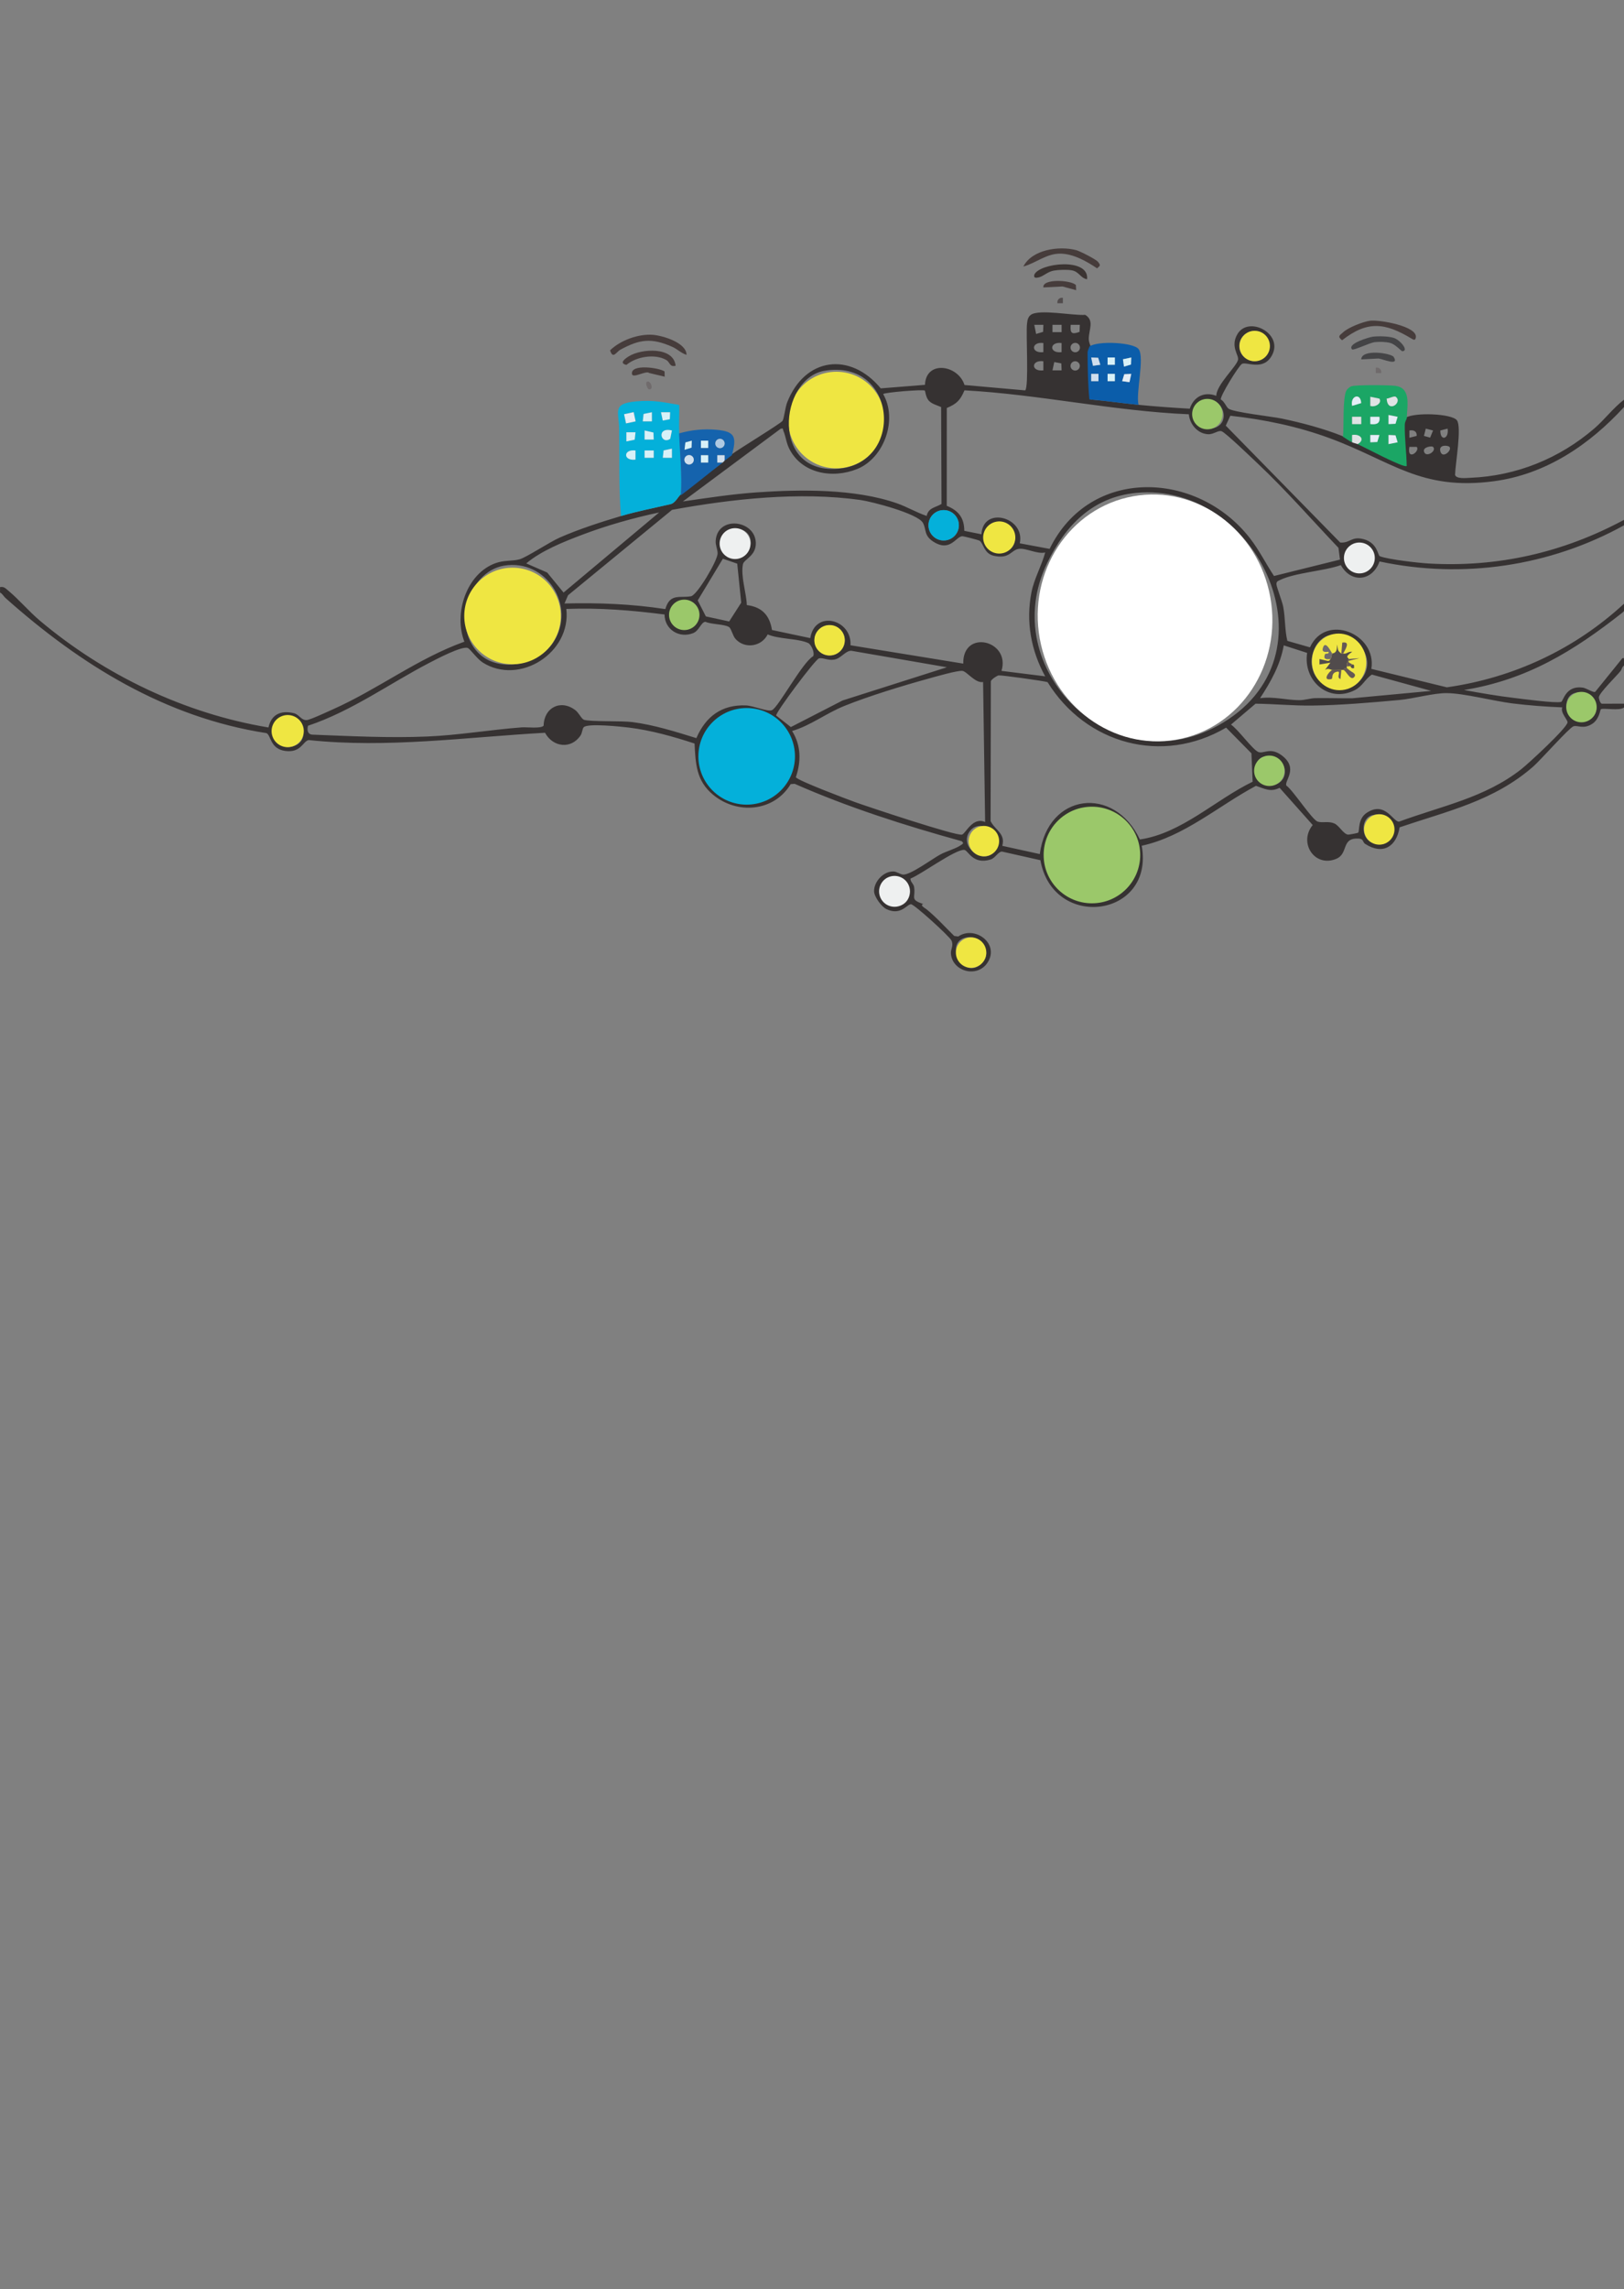 <?xml version="1.0" encoding="UTF-8"?>
<svg id="Layer_1" data-name="Layer 1" xmlns="http://www.w3.org/2000/svg" xmlns:xlink="http://www.w3.org/1999/xlink" viewBox="0 0 1712.16 2412.24">
  <rect x="0" y="0" width="1712.16" height="2412.24" fill="#808080" stroke="none"/>
  <defs>
    <style>
      .cls-1 {
        fill: #9bc86a;
      }

      .cls-2 {
        fill: none;
      }

      .cls-3 {
        fill: #363232;
      }

      .cls-4 {
        fill: #eef0f0;
      }

      .cls-5 {
        fill: #e4eef6;
      }

      .cls-6 {
        fill: #1ba665;
      }

      .cls-7 {
        fill: #d7f1f8;
      }

      .cls-8 {
        fill: #0b5daa;
      }

      .cls-9 {
        fill: #efe642;
      }

      .cls-10 {
        fill: #463c3b;
      }

      .cls-11 {
        fill: #444446;
      }

      .cls-12 {
        fill: #fff;
      }

      .cls-13 {
        fill: #aec9e3;
      }

      .cls-14 {
        fill: #706b6c;
      }

      .cls-15 {
        fill: #3b3432;
      }

      .cls-16 {
        fill: #514b4c;
      }

      .cls-17 {
        fill: #655856;
      }

      .cls-18 {
        fill: #dfe3e4;
      }

      .cls-19 {
        fill: #04b0da;
      }

      .cls-20 {
        fill: #cfdfee;
      }

      .cls-21 {
        clip-path: url(#clippath);
      }

      .cls-22 {
        fill: #1563ad;
      }
    </style>
    <clipPath id="clippath">
      <rect class="cls-2" x="1732.18" y="-.02" width="1712.13" height="2412.28"/>
    </clipPath>
  </defs>
  <circle class="cls-9" cx="881.81" cy="442.64" r="50.9"/>
  <polygon class="cls-22" points="1714.01 2317.55 1712.09 2315.63 1714.01 2315.63 1714.01 2317.55"/>
  <g class="cls-21">
    <g>
      <path class="cls-12" d="M3506.09-118.02h-1798.98V187.58c15.4,11.74,10.12,19.73,25.08,29.96v233.11c379.91,215.67,935.9-146.5,1189.07-213.65,200.63-53.21,411.89,12.63,507.65,50.2l32.54,20.07c25.25,11.04,7.47-24.35,7.47-24.35l37.17-400.94Z"/>
      <path class="cls-12" d="M1690.62,684.48c61.41-7.09,84.37,189.63,267.24,259.68,85.17,32.63,130.19,9.11,252.11,7.56,265.32-3.36,474.71,102.65,571.37,151.6,263.54,133.44,259.41,250.71,404.3,256.83,235.01,9.92,353.85-294.01,456.32-252.11,125.39,51.27,106.66,571.52-70.59,635.32-140.15,50.44-239.78-234.71-552.13-274.8-203-26.06-251.3,82.78-577.34,148.75-235.88,47.73-565.62,114.44-753.82-55.46-273.79-247.19-103.85-865.06,2.52-877.35"/>
    </g>
  </g>
  <g>
    <path class="cls-3" d="M1149.94,365.33c0,1.04-1.94,3.88-1.91,6.63.14,16.5.39,32.62,1.9,49.03,17.32,1.45,34.54,4.06,51.85,5.75,17.46,1.71,35.03,2.91,52.57,3.95,4.11-12.64,15.27-18.42,27.97-13.57.15-11.72,20.89-30.26,22.88-37.82,1.32-5.01-8.47-13.93-.56-27.26,11.53-19.44,47.88-1.07,36.84,21.49-9,18.38-27.65,7.09-32.15,9.94-3.61,2.28-23.55,34.6-22.18,37.56,3.61,1.89,5.55,7.51,7.86,9.44,4.74,3.97,45.84,8.4,56.54,10.65,20.77,4.37,43.67,10.41,63.33,18.25,2.14.85,6.07,4.25,9.6,5.76,2,.86,4.12,1.21,5.76,1.92,6.25,2.71,49.22,25.76,51.82,23.03-.26-14.56-2.3-28.75-2.05-43.4.06-3.46,2.05-6.15,2.06-6.49,9.12-5.83,48.46-4.47,53.93,2.7,5.32,6.99-1.72,46.55-1.95,57.51,1.31,4.61,12.02,3.26,16.16,3.09,48.55-1.96,93.82-20.37,130.5-51.84,11.12-9.54,20-21.75,31.73-30.66v7.68c-36.55,39.98-82.65,71.2-137.5,78.45-77.38,10.23-107.49-21.19-173.02-45.34-33.71-12.42-69.09-19.77-104.82-23.68l-4.78,10.44,120.66,123.19c10.79.74,11.64-6.91,24.59-3.57,14.73,3.8,15.02,17.08,17.06,17.92,8.36,3.45,41.06,7.12,51.37,7.72,73.28,4.27,142.27-11.59,206.45-46.14v5.76c-78.17,43.32-170.31,56.99-258.05,38.23-7.19,20.57-29.71,23.61-40.76,3.86-17.84,6.32-48.48,7.94-64.57,15.9-2.25,1.11-3.32,1.37-3.33,4.3,0,2.56,6.09,18.02,7.15,23.69,2.31,12.41,1.56,24.5,4.36,35.95l23.84,6.82c16.5-36.42,70.7-14.45,64.71,22.69l79.58,19.43c70.35-9.97,135.06-40.22,187.07-88.34v7.68c-.71.55-1.23,1.37-1.92,1.92-51.38,40.45-100.71,70.89-167.04,81.57,17.49,3.19,35.36,6.32,53.06,8.39,9.2,1.08,43.08,5.7,49.35,4.16,2.22-.55,4.57-17.71,22.84-15.06,3.74.54,10.93,5.42,13.03,4.49l28.76-35.57h1.92v7.68c-2.36,1.19-2.66,4.24-3.84,5.76-4.06,5.23-22.57,23.12-22.93,27.75-.12,1.57,1.34,6.44,3.1,6.87l23.67-.08v3.84c-4.72,4.25-22.57.21-24.75,2.13-.73.64-1.58,10.33-8.83,15.15-9.68,6.43-15.83,1.07-20.13,2.8-4.8,1.93-34.52,35.55-42.25,42.32-41.46,36.29-89.99,46.8-140.91,64.07-3.34,20.47-17.77,29.41-36.22,17.51-3.61-2.33-.61-6.11-9.82-5.68-15.08.71-8.18,16.29-20.91,21.46-22.86,9.27-39.85-17.19-24.65-35.7l-34.91-39.21c-9.76,4.87-15.75.88-24.93-2.09-39.68,21.18-75.76,53.48-120.44,63.12,13.7,75.86-93.59,89.76-106.83,15.24l-40.43-9.08c-4.18.02-7.02,6.77-11.95,8.32-18.91,5.95-23.74-9.78-27.92-10.11-9.46-.73-45.62,26.04-56.65,30.2-.26,3.53,3.24,5.43,3.77,8.66,1.94,11.83-4.92,13.19,9.66,18.18-4.1,1.22,2.31,4.62,3.26,5.38,10.66,8.62,19.67,18.75,29.43,28.29l4.23.55c17.23-11.89,43.64,7.15,31.15,27.1-10.81,17.26-37.43,9.84-38.86-8.99-.37-4.86,3.07-8.4.56-13.91-1.9-4.16-38.82-37.85-42.58-38.17-4.2-.36-10.76,12.54-26.1,5.04-5.33-2.61-12.82-13.15-12.91-18.74-.18-10.07,9.72-20.95,20.17-20.86,3.69.03,6.83,2.8,10.1,3.27,7.33,1.05,30.78-16.41,39.48-21.11,6.67-3.61,15.53-5.79,21.19-9.53,2.27-1.5,4.44-2.37,1.25-4.58-59.86-16.52-119.1-35.41-175.93-60.41l-4.21.34c-17.46,29.1-56.38,32.38-81.89,11.11-17.68-14.74-18.34-32.47-19.43-53.9-22.4-7.32-45.68-13.91-69.18-16.81-8.06-.99-44.04-4.83-47.77-.27-1.4,1.71-1.5,5.92-3.13,8.39-9.92,15.11-29.34,12.59-37.56-2.65-83.05,4.6-165.86,16.51-249.2,7.69-6.09,1.18-8,13.76-24.77,11.45-15.95-2.2-14.88-16.61-19.7-18.76-106.57-16.47-196.35-72.19-275.13-142.37-2-1.78-3.17-4.54-5.76-5.76v-5.76c4.35-.72,5.86,1.41,8.71,3.76,11.16,9.25,21.79,21.94,33.49,31.77,68.11,57.28,152.67,97.79,240.78,112.39,3.05-13.83,13.02-18.28,26.66-15.09,5.8,1.36,7.77,7.64,13.65,7.3,3.66-.21,22.33-8.96,27.4-11.21,48.05-21.39,89.49-53.71,138.85-71.39-11.45-29.38,1.92-71.85,33.19-82.88,8.8-3.1,17.48-1.9,24.9-3.9,7.11-1.92,31.9-18.32,42.36-22.91,20.23-8.88,43.43-16.39,64.64-22.7,16.93-5.03,34.65-8.41,51.87-12.43,5.5-1.01,8.43-8.31,11.48-10.6,14.72-11.08,29.32-23.21,44.15-34.55.71-.54,1.23-1.4,1.92-1.92,2.5-1.9,5.16-3.89,7.68-5.76,7.73-5.73,51.51-32.38,53.24-35.06,1.59-2.47,2.85-14.23,4.79-19.2,18.7-47.97,66.74-53.81,98.73-15.03l46.66-3.72c.94-26.26,34.94-21.21,41.66.17l64,5.68c4-3.96.66-59.41,1.89-70.09.41-3.54.86-7.12,3.97-9.46,8.61-6.47,45.09.97,57.44-.06,9.78,6.02,3.84,15.38,3.71,25.02-.05,4.07,2.09,8.09,2.09,8.53ZM1100.03,342.31h-9.6s1.93,9.6,1.93,9.6l7.37-2.21.3-7.4ZM1109.61,342.29v7.7h9.62v-7.7h-9.62ZM1138.43,342.31h-9.62c-.8,9.04,1.22,10.34,9.34,7.4l.28-7.4ZM1338.23,364.64c0-8.75-7.09-15.84-15.84-15.84s-15.84,7.09-15.84,15.84,7.09,15.84,15.84,15.84,15.84-7.09,15.84-15.84ZM1100.01,361.48c-13.07-1.7-13.32,11.23,0,9.61v-9.61ZM1119.21,361.48c-13.07-1.7-13.32,11.23,0,9.61v-9.61ZM1138.57,366.27c0-2.74-2.22-4.96-4.96-4.96s-4.96,2.22-4.96,4.96,2.22,4.96,4.96,4.96,4.96-2.22,4.96-4.96ZM1100.01,380.68c-13.07-1.7-13.32,11.23,0,9.61v-9.61ZM1118.92,382.93l-7.43-1.39-1.88,8.74h9.62s-.31-7.34-.31-7.34ZM1138.45,385.58c0-2.71-2.2-4.91-4.91-4.91s-4.91,2.2-4.91,4.91,2.2,4.91,4.91,4.91,4.91-2.2,4.91-4.91ZM869.16,390.74c-47.79,8.14-57.62,111.27,16.61,102.97,68.33-7.64,59.18-115.87-16.61-102.97ZM975.03,411.6c-1.66-1.45-42.62,1.88-43.94,3.65,15.44,26.63,1.29,67.43-27.48,79.02-25.67,10.34-58.09,5.07-71.49-21.37-3.25-6.41-3.66-12.98-6.19-18.81-.85-1.97.43-3.18-3.04-2.18l-102.96,76.52c25.73-3.76,51.77-7.73,77.76-9.56,46.45-3.26,103.68-3.9,147.83,11.46,10.83,3.77,20.63,9.71,31.46,13.34,1.81-8.82,9.47-8.78,15.64-12.64l-.4-102.08c-4.3-1.97-9.92-3.2-13.18-6.95-3-3.45-3.57-10.04-3.99-10.41ZM1253.39,436.56c-79.37-3.33-157.25-20.92-236.55-25.24-4.49,10.54-8.1,14.14-18.64,18.63l-.05,103.08c12.43,5.03,18.41,12.64,18.51,26.36l18.08,3.63c1.58-30.28,46.42-17.98,40.4,9.51l31.47,5.88c42.31-86.85,155.42-82.73,211.1-11.36,9.84,12.61,16.72,26.65,25.45,39.92l69.57-17.28-1.61-12.4c-28.38-29.81-55.48-60.96-85.48-89.19-6.02-5.67-33.07-31.76-37.58-33.61-3.6-1.48-8.34,3.33-14.26,3.09-11.15-.45-19.5-10.54-20.41-21.03ZM1268.44,421.37c-16.42,3.62-10.77,36.77,12.14,29.47,17.93-5.71,8.77-34.09-12.14-29.47ZM1510.85,453.63l-7.66-1.96-1.95,7.69,6.53,1.8,3.08-7.53ZM1518.52,453.63c-.24,11.71,9.39,9.14,7.67-1.94l-7.67,1.94ZM1493.57,459.36c.45-4.84-3.06-6.47-7.67-5.73v7.67s7.67-1.93,7.67-1.93ZM1528.12,470.89c-1.67-1.7-11.64-2.68-9.58,4.77,2.33,8.41,12.82-1.47,9.58-4.77ZM1493.56,470.9h-7.66c-2.79,15.72,11.84,4.18,7.66,0ZM1510.84,470.9c-1.24-1.24-10.64.05-9.58,4.76,1.66,7.36,13.97-.38,9.58-4.76ZM1197.53,519.43c-45.56,4.51-74.25,34.2-93.4,73.6-54.45,112.01,68.67,232.66,179.55,171.83,131.24-71.99,41.82-258.09-86.15-245.43ZM1101.94,582.21c-8.59,1.91-20.08-4.83-27.7-3.85-8.31,1.07-9.63,11.17-26.62,7.27-10.33-2.37-10.59-12.96-14.86-15.83-1.1-.74-16.9-4.81-18.3-4.74-6.75.38-12.74,17.18-30.6,5.64-10.02-6.48-6.99-12.91-10.9-19.81-5.53-9.77-53.8-22.35-66.16-24.06-64.07-8.89-135.01-1.14-198.27,10.43l-109.64,89.99-3.76,8.7c35.66-.91,71.09.48,106.32,5.91,4.85-17.09,15.28-11.37,27.11-13.55,6.41-1.18,28.02-37.54,27.99-45.11-.02-4.54-2.32-8.56-2.03-13.22,1.67-26.93,41.3-22.32,42.31,1.73.6,14.24-12.54,17.48-13.59,22.97-2.46,12.81,3.65,29.82,4.11,42.94,15.91,1.98,24.07,10.72,26.53,26.26l40.38,8.56c4.79-30.1,43.95-19.98,42.4,7.53l118.88,19.34c-.74-36.83,50.17-24.53,40.31,7.65l46.07,5.75c-14.96-27.15-20.5-57.83-14.51-88.37,2.91-14.83,10.62-27.73,14.51-42.11ZM1010.89,553.53c0-8.83-7.16-15.98-15.98-15.98s-15.98,7.15-15.98,15.98,7.16,15.98,15.98,15.98,15.98-7.15,15.98-15.98ZM694.96,540c-27.42,5.87-54.87,13.57-81.1,23.5-19.77,7.48-43.1,16.79-59.04,30.2l22.07,9.62,17.26,21.09,100.81-84.41ZM1051.53,549.98c-20.15,1.93-15.2,32.78,3.19,32.14,23.76-.83,17.6-34.13-3.19-32.14ZM764.67,583.51c21.15,19.34,40.47-22.24,13.65-26.18-18.19-2.67-24.28,16.46-13.65,26.18ZM1448.98,587.98c0-8.73-7.08-15.81-15.82-15.81s-15.82,7.08-15.82,15.81,7.08,15.81,15.82,15.81,15.82-7.08,15.82-15.81ZM777.25,593.98l-15.14-5.21-26.52,43.95,8.58,16.84,24.58,5.33,12.7-19.81-4.2-41.1ZM531.27,596.1c-38.95,6.67-55.44,67.89-24.3,94.39,21.4,18.22,61.02,9.75,76.32-13.61,24.94-38.09-7.4-88.42-52.02-80.78ZM736.98,647.92c0-8.6-6.97-15.57-15.57-15.57s-15.57,6.97-15.57,15.57,6.97,15.57,15.57,15.57,15.57-6.97,15.57-15.57ZM700.64,647.55c-34.41-4.43-68.8-7.2-103.59-5.86,5.44,46.06-49.31,81-88.12,56.45-5.81-3.68-13.22-14.18-15.6-15.25-5.95-2.68-33.17,11.7-40.29,15.39-42.42,21.98-82.07,51.03-128.31,66.49-1.13,4.25-.62,9,4.52,9.37,40.08,1.56,80.85,3.67,121.03,1.99,33.25-1.39,66.61-7.14,99.77-9.66,5.28-.4,20.75,1.59,23.11-1.85.34-18.98,17.95-28.01,33.39-16.29,3.68,2.8,6.57,9.28,9.06,10.13,6.65,2.28,39.34.93,51.27,2.48,22.61,2.92,45.58,10.17,67.28,16.87,9.85-22.75,26.66-35.44,52.07-34.47,8.34.32,23.43,7.1,27.75,4.95,6.96-3.46,31.87-50.19,43.27-56.75,1.96-3.46-1.86-12.45-5.33-14-10.8-4.85-30.83-3.89-42.58-9.02-6.32,12.76-23.83,15.73-33.79,4.9-3.07-3.34-4.59-11.2-6.99-12.68-5.13-3.17-18.5-2.63-24.83-5.51-4.53.17-6.6,9.37-12.79,11.88-14.76,6-30.29-3.77-30.31-19.56ZM890.52,674.71c0-8.78-7.12-15.9-15.91-15.9s-15.91,7.12-15.91,15.9,7.12,15.9,15.91,15.9,15.91-7.12,15.91-15.9ZM1402.82,669.01c-16.83,3.42-23.99,25.3-17.71,39.86,7.5,17.38,32.81,23.37,46.84,10.37,23.91-22.16-1.72-55.81-29.13-50.23ZM1378.12,688.03l-24.67-7.95c-3.61,20.57-13.76,38.51-24.98,55.65,13.56-2.02,28.47,2.08,41.24,2.09,6.34,0,11.62-2.06,17.23-2.15,12.84-.2,25.71.26,38.55.16l83.42-7.78-62.55-17.18c-7.21,4.66-9.6,12.07-17.95,16.36-27.62,14.18-54.88-9.9-50.3-39.2ZM998.27,703.14l-100.89-17.4c-6.28.18-10.68,8.02-17.64,9.31s-12.06-2.37-16.36-1.25c-3.87,1.01-45.34,56.44-45.08,60.2l15.5,12.16,54.57-28.04,109.92-34.98ZM1036.45,718.68c-8.28,1.54-17.09-11.25-21.88-11.73-5.35-.54-28.92,6.3-35.91,8.23-27.18,7.49-62.46,18.25-88.4,28.69-19.44,7.82-35.5,20.65-55.16,26.44,9.51,15.27,9.62,31.95,3.97,48.68,1,3.25,54.42,23.35,62.23,26.19,13.2,4.8,107.29,36.16,112.97,34.31,3.92-1.28,11.3-19.12,24.34-13.23l-2.15-147.58ZM1320.63,823.76l-1.26-29.92-26.69-27.08c-67.3,39.5-147.7,17.39-188.24-47.92-3.23-1.2-48.66-7.51-51.51-7.13-1.97.26-7.59,4.15-8.28,6.12l-.27,147.42c4.69,9.54,15.93,13.09,12.32,26.07l39.54,8.67c8.48-64.66,78.55-72.69,105.51-15.38,44.02-6.43,79.45-41.75,118.87-60.84ZM1647.07,745.41c-17.45-.71-35.15-2.01-52.47-4.16-20.25-2.51-50.86-10.7-69.36-10.86-14.03-.12-34.82,5.86-49.93,7.25-29.46,2.71-62.75,5.54-92.04,5.87-20.01.23-39.61-1.76-59.56-1.97l-25.92,22.03c7.26,4.67,22.74,26.32,28.81,28.84,5.65,2.35,12.6-5.63,24.94,3.75,17.89,13.61,2.21,26.78,4.66,31.64,7.33,5.25,27.26,36.38,33.13,38.05,5.44,1.55,11.08-.81,17.36,1.84,5.25,2.22,9.75,11.55,14.74,11.82,1.05.06,10.06-1.65,10.44-2.03,1.77-1.74-.71-14.38,8.9-20.85,19.34-13.02,27.82,9.33,34.18,9.23,44.97-16.61,90.58-25.14,128.95-55.34,7.62-6,47.76-42.94,48.71-49.24.4-2.68-7.82-10.3-5.53-15.89ZM1660.03,730.38c-15.81,4.69-8.36,35.95,12.16,29.48s9.08-35.78-12.16-29.48ZM836.43,797.01c0-27.17-22.04-49.2-49.22-49.2s-49.22,22.03-49.22,49.2,22.04,49.2,49.22,49.2,49.22-22.03,49.22-49.2ZM298.99,755.24c-18.27,3.25-12.35,35.65,8.24,31.58,22.75-4.49,11.2-35.04-8.24-31.58ZM1331.75,797.57c-14.46,4.25-7.67,35.53,12.14,29.5s10.2-36.06-12.14-29.5ZM1141.8,851.4c-19.01,2.43-33.01,19.27-37.82,37.04-11.71,43.21,38.38,80.16,76.55,53.5,43.14-30.13,8.25-96.55-38.73-90.54ZM1446.95,858.98c-12.58,2.89-12.12,24.02-.89,28.84,28.25,12.12,31.39-35.84.89-28.84ZM1023.73,874.41c-16.13,17.46,16.91,41.47,27.3,18.67,7.3-16.04-16.91-29.91-27.3-18.67ZM938.27,924.16c-13.75,2.75-15.23,26.56-.04,29.97,29.57,6.64,25.26-35.01.04-29.97ZM1020.81,987.57c-27.99,2.68-5.05,48.77,15.05,26.61,10.65-11.74-2.37-27.83-15.05-26.61Z"/>
    <circle class="cls-1" cx="721.4" cy="647.92" r="16.04"/>
    <circle class="cls-1" cx="1272.9" cy="436.37" r="16.04"/>
    <circle class="cls-1" cx="1667.31" cy="745.12" r="16.04"/>
    <circle class="cls-19" cx="994.9" cy="553.53" r="16.04"/>
    <circle class="cls-1" cx="1338.23" cy="812.24" r="16.04"/>
    <circle class="cls-9" cx="1037.32" cy="886.37" r="16.04"/>
    <circle class="cls-9" cx="1023.8" cy="1003.84" r="16.04"/>
    <ellipse class="cls-9" cx="1053.5" cy="566.34" rx="16.97" ry="16.94" transform="translate(-110.02 289.17) rotate(-14.86)"/>
    <circle class="cls-9" cx="1322.81" cy="364.64" r="16.04"/>
    <ellipse class="cls-9" cx="303.32" cy="770.4" rx="16.97" ry="16.94" transform="translate(-187.46 103.58) rotate(-14.86)"/>
    <circle class="cls-4" cx="774.97" cy="572.84" r="16.27"/>
    <circle class="cls-4" cx="1433.16" cy="587.98" r="16.27"/>
    <circle class="cls-4" cx="943.1" cy="939.29" r="16.27"/>
    <circle class="cls-9" cx="1454.15" cy="874.04" r="16.04"/>
    <circle class="cls-9" cx="874.61" cy="674.71" r="16.04"/>
    <g>
      <path class="cls-10" d="M723.82,373.92c-5.83-1.76-9.33-5.94-15.38-8.59-21.6-9.46-34.02-7.91-54.36,3.16-4.38,2.39-7.89,10.52-10.87.67,10.91-10.64,30.01-17.51,45.09-16.32,10.42.82,35.4,8.22,35.52,21.08Z"/>
      <path class="cls-10" d="M712.31,385.44c-6.68,1.58-5.62-3.68-10.07-6.2-11.9-6.74-31.47-3.45-41.79,5.27-8.19-1.71-1.5-6.54,2.52-9.05,12.9-8.08,47.18-10.58,49.34,9.98Z"/>
      <path class="cls-10" d="M700.63,391.39l.16,5.56-16.33-3.88c-3.17-3.08-17.47,6.29-18.2.98-1.48-10.77,28.27-6.68,34.37-2.66Z"/>
      <path class="cls-14" d="M681.61,402.73c3.4-3.66,8.59,7.69,2.87,7.63-1.97-.02-4.06-6.35-2.87-7.63Z"/>
    </g>
    <g>
      <path class="cls-19" d="M716.08,426.74c.29,9.55-.41,19.25,0,28.79.92,21.68,3.2,43.39,1.92,65.25-3.04,2.29-5.97,9.59-11.48,10.6-17.23,4.02-34.94,7.4-51.87,12.43-2.42-30.7-1.39-61.36-1.92-92.12-.32-18.61-7.57-26.44,18.27-28.75,17.99-1.61,29.2,1.03,45.08,3.8ZM668.06,434.29l-10.1,2.18,2.09,9.69,10.1-2.18-2.09-9.69ZM687.27,434.41l-8.75,1.81-.85,7.78,9.62.02-.02-9.61ZM706.49,434.43h-9.62s1.88,8.74,1.88,8.74l7.43-1.39.31-7.34ZM688.92,455.8l-9.31-2.18-.02,9.6,9.62-.02-.29-7.4ZM708.4,453.62c-16.91-4.16-11.66,15.73-1.79,8.76l1.79-8.76ZM670.01,455.54l-9.62-.02.02,9.61,8.75-1.81.85-7.78ZM708.39,472.8l-8.75,1.81-.85,7.78,9.62.02-.02-9.61ZM669.99,474.72c-13.07-1.7-13.32,11.23,0,9.61v-9.61ZM689.21,474.71h-9.62v7.7h9.62v-7.7Z"/>
      <path class="cls-7" d="M708.4,453.62l-1.79,8.76c-9.87,6.97-15.12-12.92,1.79-8.76Z"/>
      <polygon class="cls-7" points="670.01 455.54 669.16 463.33 660.41 465.14 660.39 455.52 670.01 455.54"/>
      <polygon class="cls-7" points="708.39 472.8 708.41 482.41 698.79 482.39 699.64 474.61 708.39 472.8"/>
      <rect class="cls-5" x="658.89" y="435.26" width="10.33" height="9.91" transform="translate(-77.84 149.79) rotate(-12.16)"/>
      <polygon class="cls-7" points="687.27 434.41 687.29 444.03 677.67 444.01 678.53 436.22 687.27 434.41"/>
      <path class="cls-7" d="M669.99,474.72v9.61c-13.32,1.62-13.07-11.31,0-9.61Z"/>
      <polygon class="cls-7" points="706.49 434.43 706.18 441.77 698.75 443.16 696.87 434.43 706.49 434.43"/>
      <polygon class="cls-7" points="688.92 455.8 689.21 463.2 679.59 463.22 679.61 453.62 688.92 455.8"/>
      <rect class="cls-7" x="679.59" y="474.71" width="9.62" height="7.7"/>
      <g>
        <path class="cls-22" d="M771.61,479.72c-2.51,1.86-5.18,3.86-7.68,5.76v-5.76s-7.67.01-7.67.01v7.66s5.75,0,5.75,0c-14.83,11.34-29.43,23.46-44.15,34.55,1.28-21.86-1-43.57-1.92-65.25,12.93-3.64,25.79-5.03,39.32-3.8,19.72,1.78,21.7,7.32,16.35,26.84ZM763.96,467.34c0-2.71-2.2-4.91-4.91-4.91s-4.91,2.2-4.91,4.91,2.2,4.91,4.91,4.91,4.91-2.2,4.91-4.91ZM729.36,464.37l-6.75,1.86-.91,7.71,7.36-2.23.3-7.35ZM746.65,464.36h-7.68v7.68h7.68v-7.68ZM731.44,484.5c0-2.74-2.22-4.96-4.96-4.96s-4.96,2.22-4.96,4.96,2.22,4.96,4.96,4.96,4.96-2.22,4.96-4.96ZM746.65,479.72h-7.68v7.68h7.68v-7.68Z"/>
        <path class="cls-20" d="M762.01,487.39h-5.76s.01-7.67.01-7.67h7.66s0,5.75,0,5.75c-.69.52-1.21,1.38-1.92,1.92Z"/>
        <circle class="cls-20" cx="726.49" cy="484.5" r="4.96"/>
        <circle class="cls-13" cx="759.05" cy="467.34" r="4.91"/>
        <polygon class="cls-7" points="729.36 464.37 729.06 471.72 721.7 473.95 722.61 466.24 729.36 464.37"/>
        <rect class="cls-7" x="738.97" y="464.36" width="7.68" height="7.68"/>
        <rect class="cls-7" x="738.97" y="479.72" width="7.68" height="7.68"/>
      </g>
    </g>
    <g>
      <path class="cls-10" d="M1134.58,263.58c3.71.98,20.83,9.54,23.09,12.43,2.89,3.71,2.3,3.88-1.04,6.76-10.93-7.38-24.77-15.22-38.37-15.49-14.88-.3-25.94,9.91-39.35,13.58,8.95-17.74,37.44-22.08,55.67-17.27Z"/>
      <path class="cls-15" d="M1146.08,294.27c-7.14-1.22-8.27-8.17-16.41-9.47-4.98-.8-13.58-.52-18.63.35-6.64,1.15-10.9,6-15.9,7.14-2.68.61-5.56,1.09-4.7-2.78,5.07-12.35,58.22-18.6,55.64,4.76Z"/>
      <path class="cls-10" d="M1134.28,300.32l.29,5.47-14.34-3.9-20.2,1c-1.37-9.48,28.76-7.93,34.25-2.58Z"/>
      <path class="cls-16" d="M1120.59,313.84v5.74s-5.74,0-5.74,0c-.63-3.5,2.11-6.35,5.74-5.74Z"/>
    </g>
    <path class="cls-8" d="M1200.35,426.62c-17.31-1.69-34.52-4.29-51.85-5.75-1.51-16.41-1.76-32.54-1.9-49.03-.02-2.76,1.91-5.6,1.91-6.63,8.57-6.43,46.89-4.45,51.97,2.74,6.5,9.2-3.21,45.72-.14,58.68ZM1157.79,377.03l-7.35-.31,1.88,8.75,7.71-1.09-2.24-7.35ZM1175.39,376.72h-7.68v7.68h7.68v-7.68ZM1192.66,376.73l-8.74,1.86,1.09,7.74,7.38-2.19.27-7.4ZM1158.11,393.99h-7.68v7.68h7.68v-7.68ZM1175.39,393.99h-7.68v7.68h7.68v-7.68ZM1192.66,394l-7.35.31-2.24,7.35,7.71,1.09,1.88-8.75Z"/>
    <polygon class="cls-5" points="1192.66 394 1190.78 402.75 1183.07 401.66 1185.31 394.31 1192.66 394"/>
    <polygon class="cls-7" points="1192.66 376.73 1192.39 384.13 1185 386.33 1183.92 378.59 1192.66 376.73"/>
    <polygon class="cls-20" points="1157.79 377.03 1160.03 384.39 1152.32 385.47 1150.44 376.73 1157.79 377.03"/>
    <rect class="cls-20" x="1150.43" y="393.99" width="7.68" height="7.68"/>
    <rect class="cls-7" x="1167.71" y="376.72" width="7.68" height="7.68"/>
    <rect class="cls-7" x="1167.71" y="393.99" width="7.68" height="7.68"/>
    <g>
      <path class="cls-10" d="M1444.24,338.01c9.55-1.37,50.71,5.67,48.45,17.7-.64,3.42-2.37,2.4-4.75.97-27.61-16.59-46.19-19.07-73,1.89-5.43-4.31-2.27-5.2,1.13-8.43,5.32-5.04,20.82-11.08,28.17-12.13Z"/>
      <path class="cls-11" d="M1425.51,368.2c-5.83-5.97,18.38-13.02,22.06-13.43,6.06-.67,15.96-.53,21.77,1.27,7.05,2.19,16.53,14.11,8.95,14.05-.76,0-7.36-7.33-12.42-8.66-4.97-1.3-11.3-1.43-16.39-.9-5.25.55-22.6,9.07-23.97,7.66Z"/>
      <path class="cls-11" d="M1469.36,376.16c6.23,10.11-11.57,2.06-16.01,1.63l-18.24.95c.44-11.45,31.81-6.53,34.25-2.58Z"/>
      <path class="cls-14" d="M1456.21,393.15h-5.74s0-5.74,0-5.74c3.63-.61,6.37,2.24,5.74,5.74Z"/>
      <path class="cls-6" d="M1483.1,441.14c-.01.34-2,3.03-2.06,6.49-.25,14.66,1.79,28.84,2.05,43.4-2.6,2.74-45.57-20.32-51.82-23.03,8.44-4.5,2.82-11.21-5.75-9.6v7.68c-3.54-1.51-7.46-4.9-9.61-5.76,1.07-10.22-.58-41.86,3.72-49.06.89-1.49,3.63-3.79,5.32-4.27,5.46-1.57,38.7-1.26,45.71-.45,17.4,2,12.9,20.56,12.43,34.59ZM1425.51,427.69l9.57-2.89c-.46-11.41-11.84-7.69-9.57,2.89ZM1454.28,420.06l-9.57-1.95v9.59c4.89,1.88,12.72-2.78,9.57-7.65ZM1471.49,418.15c-1.67-1.22-7.1,1.86-9.52,1.9.95,16.37,17.29,3.78,9.52-1.9ZM1473.5,439.23l-9.59-1.93v9.6s7.34-.33,7.34-.33l2.25-7.34ZM1425.5,439.21v7.7h9.62v-7.7h-9.62ZM1454.29,439.23h-9.6s.02,7.66.02,7.66c6.28.72,10.72-.41,9.58-7.66ZM1454.29,458.42h-9.6s.02,7.66.02,7.66l7.35-.3,2.23-7.35ZM1471.26,458.73l-7.35-.33v9.6s9.6-1.94,9.6-1.94l-2.25-7.33Z"/>
      <path class="cls-18" d="M1425.5,466.09v-7.68c8.58-1.61,14.2,5.1,5.76,9.6-1.63-.71-3.76-1.06-5.76-1.92Z"/>
      <path class="cls-18" d="M1471.49,418.15c7.77,5.68-8.57,18.27-9.52,1.9,2.42-.04,7.85-3.12,9.52-1.9Z"/>
      <path class="cls-5" d="M1425.51,427.69c-2.27-10.59,9.11-14.3,9.57-2.89l-9.57,2.89Z"/>
      <path class="cls-18" d="M1454.28,420.06c3.15,4.87-4.68,9.53-9.57,7.65v-9.59s9.57,1.95,9.57,1.95Z"/>
      <polygon class="cls-5" points="1471.26 458.73 1473.5 466.06 1463.91 468 1463.91 458.4 1471.26 458.73"/>
      <rect class="cls-18" x="1425.5" y="439.21" width="9.62" height="7.7"/>
      <polygon class="cls-5" points="1473.5 439.23 1471.26 446.58 1463.91 446.91 1463.91 437.31 1473.5 439.23"/>
      <path class="cls-5" d="M1454.29,439.23c1.14,7.25-3.3,8.37-9.58,7.66l-.02-7.66h9.6Z"/>
      <polygon class="cls-5" points="1454.29 458.42 1452.06 465.77 1444.71 466.08 1444.69 458.42 1454.29 458.42"/>
    </g>
  </g>
  <circle class="cls-9" cx="540.36" cy="649.1" r="50.9"/>
  <circle class="cls-19" cx="787.21" cy="797.01" r="50.9"/>
  <circle class="cls-1" cx="1151.19" cy="900.98" r="50.9"/>
  <ellipse class="cls-9" cx="1411.79" cy="697.41" rx="28.61" ry="29.9" transform="translate(-115.25 313.11) rotate(-12.16)"/>
  <path class="cls-16" d="M1414.15,688.69c.3.22,1.22-.12,1.92,0,4.2.72,4.52-2.26,9.6-1.9-9.01,6.11-3.67,6.07-3.84,7.66-.19,1.83-2.6,4.96-1.92,7.68v1.92c-1.85-.72-3.62,1.92-3.84,1.92-.64,0-1.28.03-1.92,0-3.19-.13-6.42.19-9.6,0-1.61-.1-4.2-2.39-7.67,0l5.74-7.66-11.5,1.9v-5.74s8.71,2.01,8.71,2.01c2.42-.09,2.06-1.21,2.8-2.02,1.42-1.55,1.28-4.83,1.92-5.76.35-.52,5.93.47,4.8-9.62,1.84,5.4.04,6.09,4.8,9.62Z"/>
  <path class="cls-14" d="M1404.55,688.69c-.64.93-.5,4.21-1.92,5.76-3.83.59-7.86.46-5.81-4.82.65-1.67,4.72.29,3.88-2.84-3.9.5-7.76.58-5.73-4.8,2.68-7.12,8.09,4.62,9.58,6.7Z"/>
  <path class="cls-17" d="M1414.15,705.96l-.95,9.59c-5.08-1.64,1.74-8.98-3.85-7.68-6.52,1.52-3.64,7.26-5.75,7.72-9.9,2.17-2.78-7.71.95-9.63,3.18.19,6.41-.13,9.6,0Z"/>
  <path class="cls-17" d="M1419.91,704.04c.28.11,2.78,2.37,4.83,3.63,2.53,1.55,5.45,3.18,2.83,5.96-4.04,4.28-8.52-7.65-11.51-7.67.21,0,1.99-2.64,3.84-1.92Z"/>
  <path class="cls-17" d="M1421.83,694.45l11.5-.93-11.49,2.87c-.48,2.41,2.34,2.37,3.83,3.82l-1.92,1.92c-.92-.33-2.66.22-3.84,0-.68-2.71,1.73-5.85,1.92-7.68Z"/>
  <path class="cls-17" d="M1414.15,688.69l.97-11.53c9.34-1.6,2.95,7.52.95,11.53-.7-.12-1.62.22-1.92,0Z"/>
  <path class="cls-16" d="M1425.67,700.2c.08.07,1.38-.36,1.9.98v2.85c-3.16.99-3.45-1.78-3.82-1.91l1.92-1.92Z"/>
  <ellipse class="cls-12" cx="1217.73" cy="651.16" rx="123.47" ry="130.24" transform="translate(-96.28 226.6) rotate(-10.23)"/>
</svg>